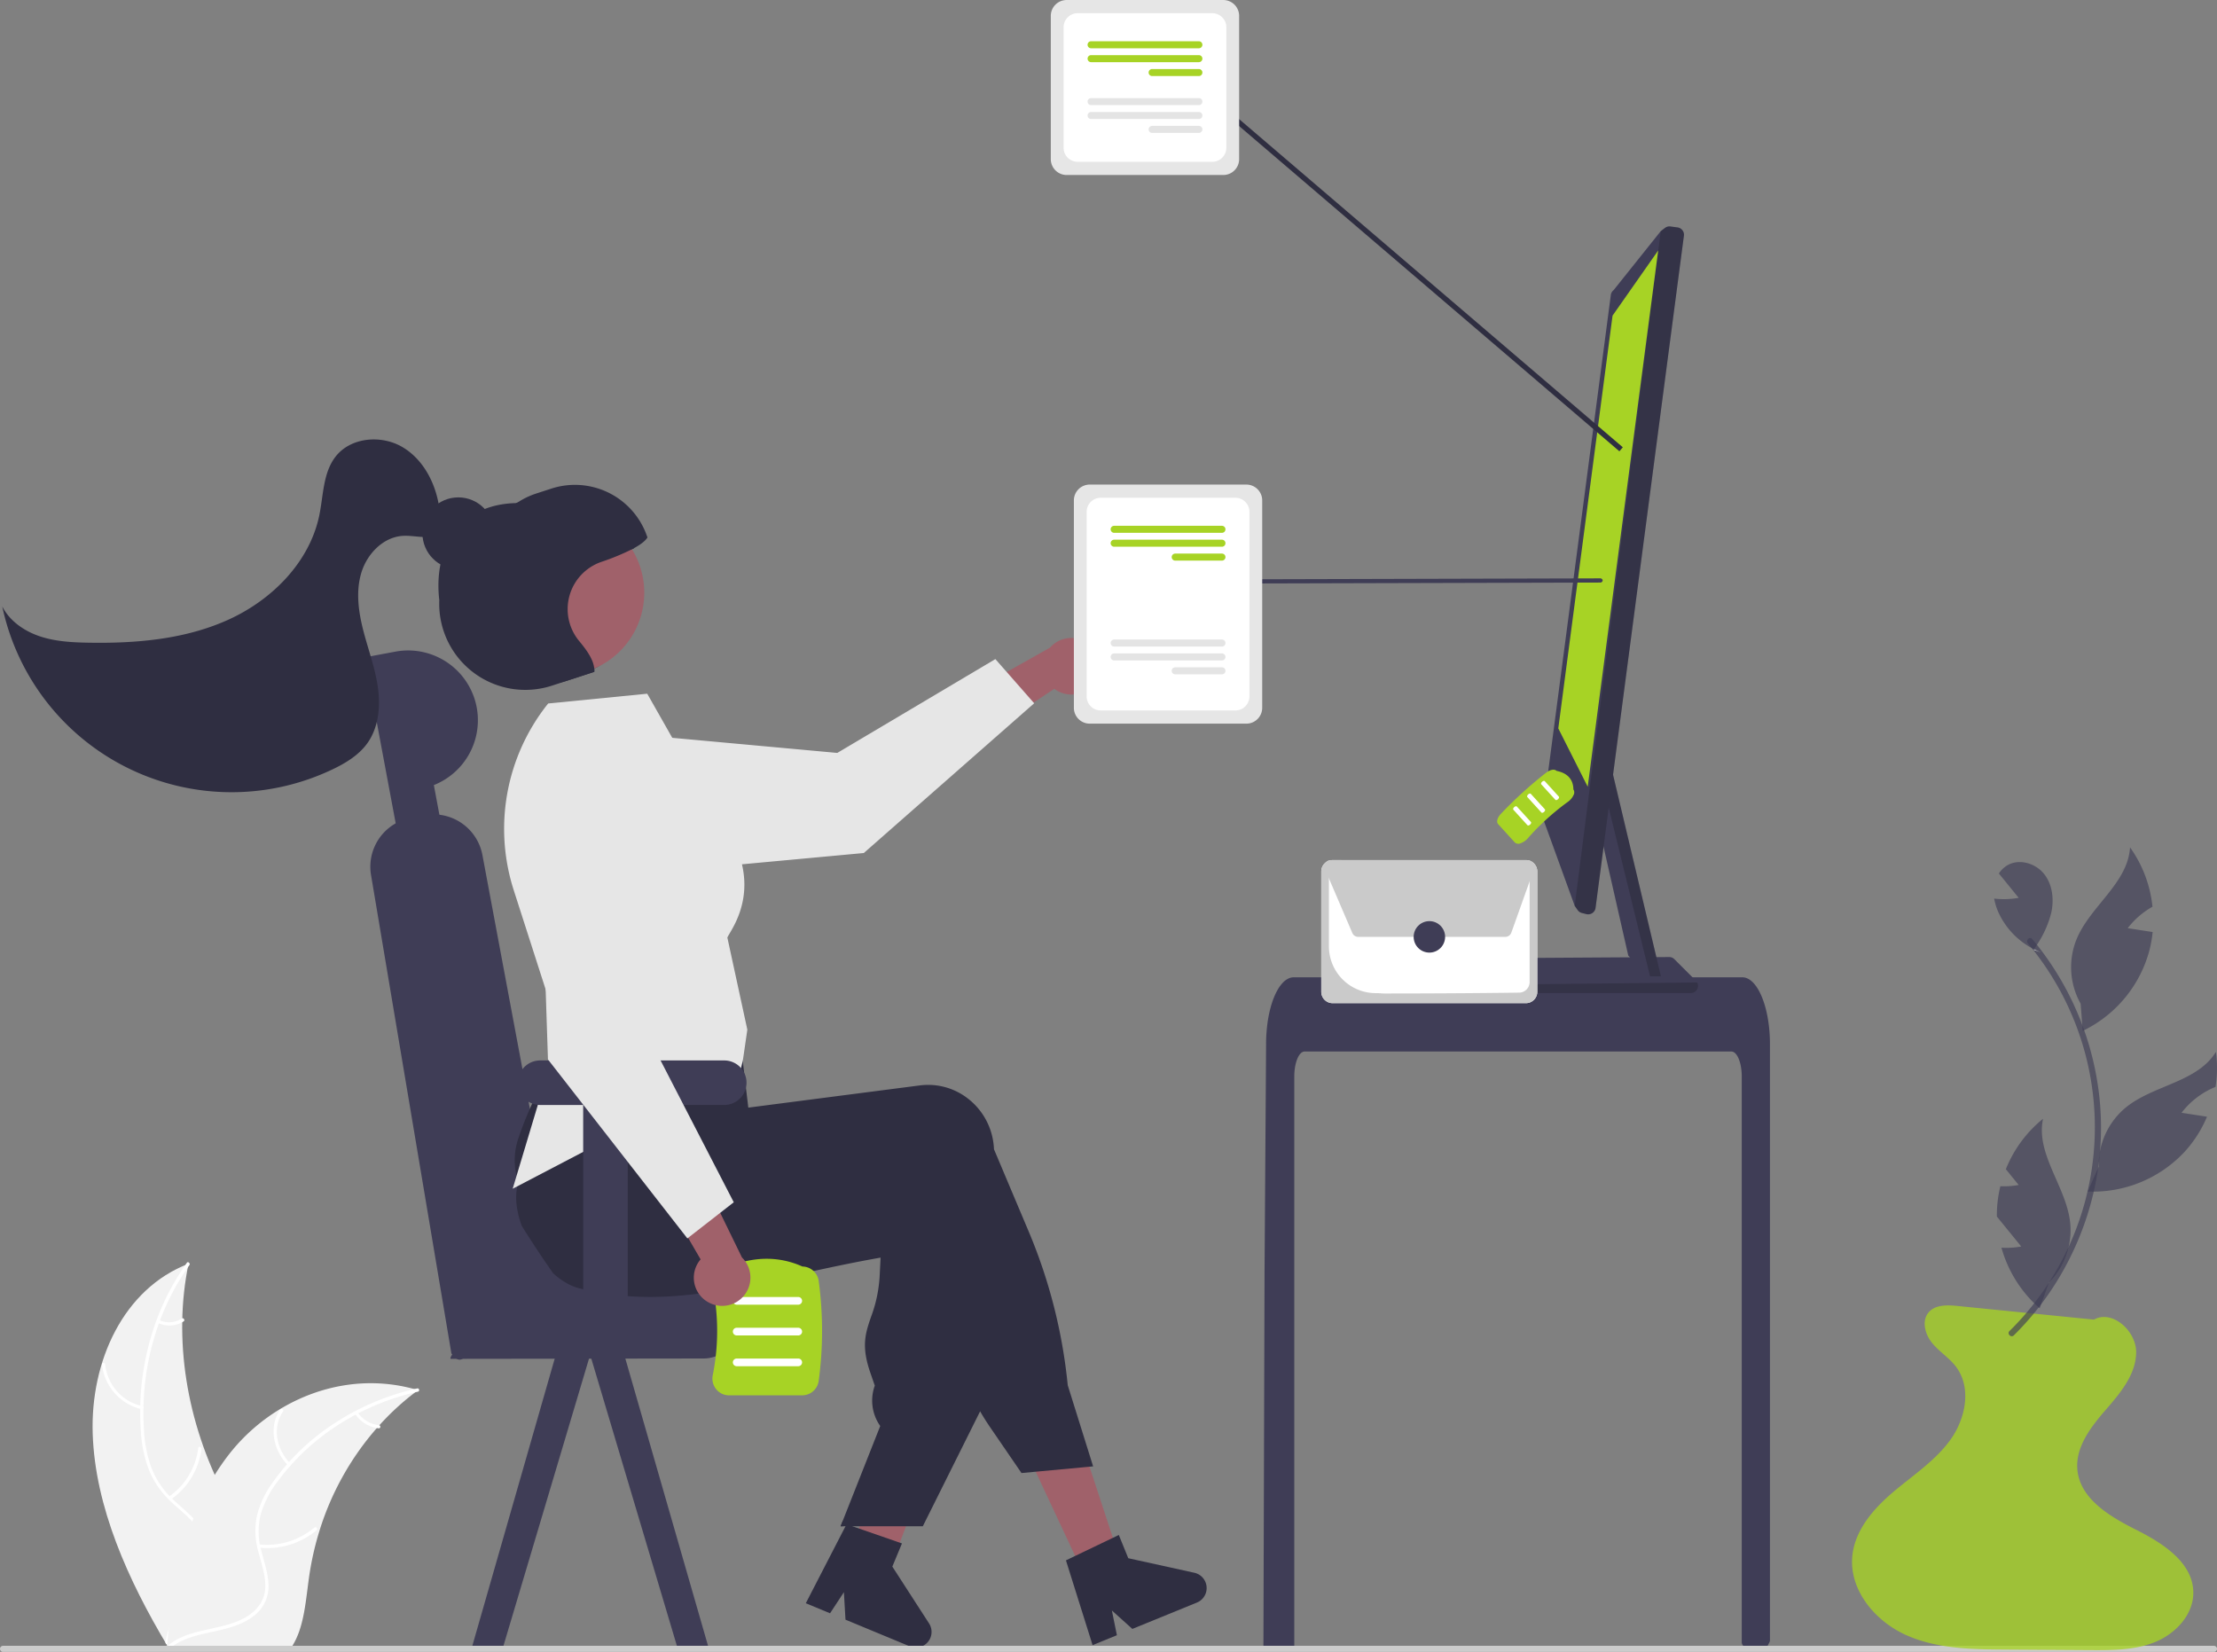 <svg id="Group_8363" data-name="Group 8363" xmlns="http://www.w3.org/2000/svg" width="864.67" height="644.317" viewBox="0 0 864.67 644.317">
  <rect x="0" y="0" width="864.67" height="644.317" fill="#808080" stroke="none"/>
  <path id="Path_8359" data-name="Path 8359" d="M932.56,686.88c-.953-28.439,12.06-56.7,37.376-66.387-6.032,29.065-.912,61.761,14.168,90.465,5.873,11.18,13.5,23.162,11.4,34.566-1.3,7.1-6.345,12.594-12.4,16.08s-13.106,5.219-20.071,6.918l-1.234,1.211C946.261,743.779,933.513,715.319,932.56,686.88Z" transform="translate(-896.402 -127.584)" fill="#f2f2f2"/>
  <path id="Path_8360" data-name="Path 8360" d="M969.448,621.024c-12.691,17.732-19.166,40.47-17.761,63.854a51.44,51.44,0,0,0,2.923,15.177,33.522,33.522,0,0,0,8.86,12.786c3.62,3.374,7.658,6.457,10.509,10.544a18.158,18.158,0,0,1,3,13.89c-1.063,5.683-4.181,10.353-7.406,14.791-3.58,4.927-7.386,9.977-8.223,16.443-.1.783-1.347.407-1.245-.375,1.457-11.25,11.207-17.792,14.753-27.962,1.655-4.746,1.8-10.225-1.216-15.154-2.64-4.31-6.8-7.492-10.492-10.881a35.979,35.979,0,0,1-9.089-12.242,48.261,48.261,0,0,1-3.486-15.089,103.582,103.582,0,0,1,2.692-33.339,96.834,96.834,0,0,1,15.208-33.375c.438-.613,1.408.323.973.931Z" transform="translate(-895.564 -127.584)" fill="#fff"/>
  <path id="Path_8361" data-name="Path 8361" d="M991.484,677.245A20.135,20.135,0,0,1,976,659.761c-.063-.81,1.192-.769,1.255.042a18.641,18.641,0,0,0,14.437,16.239.61.61,0,0,1-.2,1.2Z" transform="translate(-936.22 -127.584)" fill="#fff"/>
  <path id="Path_8362" data-name="Path 8362" d="M953.634,711.343a27.075,27.075,0,0,0,11.444-19c.1-.783,1.349-.407,1.245.375a28.153,28.153,0,0,1-11.952,19.742c-.626.426-1.359-.692-.737-1.116Z" transform="translate(-887.757 -127.584)" fill="#fff"/>
  <path id="Path_8363" data-name="Path 8363" d="M960.806,642.455a9.154,9.154,0,0,0,8.89-.612c.619-.435,1.352.684.737,1.116a10.249,10.249,0,0,1-9.83.7.761.761,0,0,1-.521-.789.545.545,0,0,1,.724-.414Z" transform="translate(-898.774 -127.584)" fill="#fff"/>
  <path id="Path_8364" data-name="Path 8364" d="M966.932,669.8c-.377.284-.755.568-1.131.862A101.685,101.685,0,0,0,951.845,683.5c-.334.358-.667.726-.989,1.094a110.234,110.234,0,0,0-22.335,39.962,115.861,115.861,0,0,0-4.123,18.395c-1.223,8.692-1.837,18.313-5.831,25.474a18.152,18.152,0,0,1-1.371,2.157l-46.1.783c-.113-.051-.225-.092-.339-.144l-1.827.116c.022-.331.053-.673.075-1,.012-.192.035-.385.047-.577.011-.128.023-.256.026-.374,0-.043.008-.085.013-.118,0-.117.018-.224.022-.331.165-1.912.34-3.824.536-5.737,0-.011,0-.011.007-.021,1.507-14.564,4.273-28.957,9.22-42.16.149-.4.3-.8.466-1.2a103.132,103.132,0,0,1,8.3-16.951,88.694,88.694,0,0,1,5.866-8.409,73.2,73.2,0,0,1,19.728-17.337c15.153-9.11,33.766-12.818,52.281-7.725C965.993,669.525,966.457,669.656,966.932,669.8Z" transform="translate(-803.89 -127.584)" fill="#f2f2f2"/>
  <path id="Path_8365" data-name="Path 8365" d="M966.466,670.39c-22,4.942-41.561,17.231-54.552,34.768a40.428,40.428,0,0,0-6.655,12.6,27.288,27.288,0,0,0,.046,14.5c1.144,4.606,2.835,9.258,2.867,13.907a14.416,14.416,0,0,1-5.8,11.732c-4.4,3.409-9.995,4.847-15.544,6.054-6.162,1.341-12.6,2.632-17.272,6.736-.566.5-1.437-.528-.872-1.024,8.134-7.141,20.729-5.886,30.051-10.988,4.35-2.381,7.816-6.2,8.148-11.55.291-4.679-1.449-9.478-2.647-14.137a29.571,29.571,0,0,1-.579-14.255,37.745,37.745,0,0,1,6.1-12.883,88.277,88.277,0,0,1,22.669-22.15,97.482,97.482,0,0,1,33.747-14.573c.76-.171,1.048,1.086.292,1.255Z" transform="translate(-803.435 -127.584)" fill="#fff"/>
  <path id="Path_8366" data-name="Path 8366" d="M924.161,699.191c-6.191-6.264-7.477-15.632-3.042-21.883.437-.616,1.521.175,1.083.792-4.155,5.857-2.917,14.5,2.871,20.356C925.683,699.072,924.767,699.8,924.161,699.191Z" transform="translate(-811.795 -127.584)" fill="#fff"/>
  <path id="Path_8367" data-name="Path 8367" d="M908.872,729.965a28.747,28.747,0,0,0,21.674-6.6c.568-.495,1.44.53.872,1.024a29.922,29.922,0,0,1-22.574,6.825c-.813-.076-.78-1.32.029-1.244Z" transform="translate(-807.882 -127.584)" fill="#fff"/>
  <path id="Path_8368" data-name="Path 8368" d="M884.713,678.481a11.3,11.3,0,0,0,8.226,4.964c.812.066.778,1.309-.029,1.244a12.656,12.656,0,0,1-9.11-5.472.634.634,0,0,1,.02-.88.658.658,0,0,1,.892.144Z" transform="translate(-745.195 -127.584)" fill="#fff"/>
  <path id="Path_8369" data-name="Path 8369" d="M745.442,654.584c-.1-.109.638-.2,2-.28v-45.72h66v3.68h29.71a13.155,13.155,0,0,1,13.14,13.14v18.91a13.149,13.149,0,0,1-13.14,13.14l-30.45.04-13.37.02h-.92l-13.38.02-37.37.05h-3.22C743.972,657.054,745.892,655.114,745.442,654.584Z" transform="translate(-568.689 -127.584)" fill="#3f3d56"/>
  <path id="Path_8370" data-name="Path 8370" d="M846.093,655.433c2.182,3.183,3.951,3.066,5.5,1.006a16.463,16.463,0,0,0,1.95-3.824c4.7-12.06,7.78-39.727,16.649-30.053,1.751,1.911,3.53,3.806,5.315,5.68,3.318,3.49,6.783,7.277,10.217,10.623,0,.01-.078-.362-.066-.354,1.693,1.657.418-12.673,1.088-16.7.142-.871.375-1.26.745-.912.029-.392.047-.782.044-1.178a16.457,16.457,0,0,0-.094-1.864c-.056-.569-.133-1.145-.241-1.725l-29-155.062a19.434,19.434,0,0,0-16.782-15.7,20.067,20.067,0,0,0-5.832.206l-5.278.987a19.164,19.164,0,0,0-5.933,2.168l-.01,0a19.42,19.42,0,0,0-9.553,20.454Z" transform="translate(-670.05 -127.584)" fill="#3f3d56"/>
  <path id="Path_8371" data-name="Path 8371" d="M452.574,616.176l13.614-6.511-18.7-56.9-20.093,9.61Z" transform="translate(-28.907 0)" fill="#a0616a"/>
  <path id="Path_8372" data-name="Path 8372" d="M664.715,734.586c.99.62,1.98,1.23,2.98,1.84,1.99,1.22,4,2.42,6.01,3.6,1.01.59,2.03,1.18,3.04,1.76v.03l.06.01.02.01,1.54.38,2.21-5.84,1.02-2.69,1.44-3.81,2.64-6.97,13.9-36.7-21.61-5.33-.81,3.31h-.01l-.4,1.64-7.55,30.62-1.54,6.26-.05.19-.93,3.74-.8,3.24-.89,3.62Z" transform="translate(-332.32 -127.584)" fill="#a0616a"/>
  <path id="Path_8373" data-name="Path 8373" d="M650.805,605.7c1.37,2.2,2.77,4.39,4.18,6.56q3.93,6.06,8.07,11.94c0,.01.01.01.02.02a28.238,28.238,0,0,0,5.3,3.87c.08.06.17.1.25.15a19.535,19.535,0,0,0,4.46,1.79l1.69.42c2.02.48,4.02.89,6.01,1.25,3.54.63,7.04,1.08,10.52,1.36.28.03.56.05.84.07,14.31,1.05,28.24-.64,42.78-3.41,7.18-1.36,14.51-2.99,22.1-4.68,2.48-.56,4.97-1.11,7.49-1.66.19-.04.39-.09.59-.13,3.6-.79,7.26-1.57,11.01-2.34,4.72-.97,9.59-1.91,14.65-2.8l-.36,7.13a53.662,53.662,0,0,1-3.38,16.03c-2.16,6.32-3.87,11.32-.26,21.73l1.74,5.04a17.213,17.213,0,0,0,1.77,15.23l.35.53-14.51,36.71-.94,2.38h7.43l9.14.01h15.49l22.35-44.84,1.07-2.14v-.11l-2.31-86.17c-.03-.76-.09-1.53-.19-2.29a26.2,26.2,0,0,0-9.97-17.64,25.23,25.23,0,0,0-18.79-5.14l-7.65.99-15.63,2.02-11.01,1.43-.22.03-32.47,4.2-2.33-9.5-.43-.16-13.67-5.01-47.28-17.33-.12-.04-3.11-1.14-.37.6c-.11.18-.22.36-.32.54a92.671,92.671,0,0,0-7.47,17.34,272.2,272.2,0,0,0-7.85,29.97q-.135.66-.24,1.2l-.03.11c-.03.17-.05.28-.06.31C648.045,594.674,648.805,600.214,650.805,605.7Z" transform="translate(-447.322 -127.584)" fill="#2f2e41"/>
  <path id="Path_8374" data-name="Path 8374" d="M606.37,573.948c.15-.64.34-1.29.54-1.92a136.825,136.825,0,0,1,5.54-14.02c2.36-5.2,5.19-10.77,8.56-16.8q2.445-4.38,5.26-9.11,1.41-2.37,2.93-4.83a2.527,2.527,0,0,1,.13-.22l.29-.48,46.78,6.26,17.42,2.33,1.04,8.68.25,2.15c.01,0,.01,0,0,.01l.7,5.86v.01l.93,7.74.08-.01,25.85-3.35,26.64-3.45,14.31-1.85a25.215,25.215,0,0,1,18.79,5.14,26.211,26.211,0,0,1,9.97,17.64c.09.7.15,1.42.18,2.13l13.5,31.99a206.4,206.4,0,0,1,15.26,60.04l9.9,31.65-1.41.13-20.98,1.95-5.54.52-12.2-17.81c-1.39-2.03-2.71-4.12-3.94-6.26a95.069,95.069,0,0,1-5.39-10.84l-26.39-62.8q-3.06.525-6.06,1-13.875,2.25-26.64,3.67c-27.67,3.09-51.63,3.33-72.96.71q-8.985-1.095-17.37-2.88-3.075-.645-6.07-1.39c-.47-.11-.93-.22-1.39-.34a25.519,25.519,0,0,1-17.85-16.68,26.038,26.038,0,0,1-.66-14.57Z" transform="translate(-404.882 -127.584)" fill="#2f2e41"/>
  <path id="Path_8375" data-name="Path 8375" d="M564.938,734.468l14.73-7.06,2.31-1.11,3.69,9.06,25.76,5.67a6.112,6.112,0,0,1,1,11.63l-25.17,10.27-7.99-7.19,1.96,9.65-9.48,3.87-10.39-33.07Z" transform="translate(-145.62 -127.584)" fill="#2f2e41"/>
  <path id="Path_8376" data-name="Path 8376" d="M536.821,592.93l-.94,2.38h.94Z" transform="translate(-208.027 0)" fill="#2f2e41"/>
  <path id="Path_8377" data-name="Path 8377" d="M353.7,547.444c0-5.36,1.8-9.71,4.01-9.72H524.2c2.22.01,4.01,4.36,4.02,9.72V768.087a2,2,0,0,0,1.809,1.994q2.425.233,4.851.433c.04,0,.08.01.12.01.88.08,1.76.14,2.64.21h.01q.679-1.255,1.342-2.533a2.012,2.012,0,0,0,.228-.929V534.834c0-1.48-.06-2.97-.16-4.44a56.878,56.878,0,0,0-.75-6.02c-1.69-9.29-5.51-15.58-9.85-15.6h-175a4.681,4.681,0,0,0-1.84.39,7.173,7.173,0,0,0-2.27,1.59,14.068,14.068,0,0,0-2.23,3.05c-2.14,3.77-3.67,9.39-4.21,15.93,0,.06-.01.12-.01.18-.14,1.62-.21,3.27-.2,4.92l-.14,21.43-.09,12.78-.27,40.1-.1,14.24-.44,146.2h0a2,2,0,0,0,2,2h8.04a2,2,0,0,0,2-2Z" transform="translate(151.096 -127.584)" fill="#3f3d56"/>
  <path id="Path_8378" data-name="Path 8378" d="M216.883,321.74,228.464,372.7l7.4,8.106H241.2l-22-92.646-1.088,15.739v.011Z" transform="translate(406.589 0)" fill="#3f3d56"/>
  <path id="Path_8379" data-name="Path 8379" d="M372.452,501.4l67.94-.43,6.03-.04,4.3-.03,5.01-.03h.04a2.765,2.765,0,0,1,1.94.8l8.46,8.46a2.184,2.184,0,0,1,.45.64.98.98,0,0,1,.13.22,2.824,2.824,0,0,1-2.54,3.94H376.2a2.8,2.8,0,0,1-2.52-1.6l-.69-1.5-1.42-3.05-1.61-3.44a2.741,2.741,0,0,1-.26-1.17,2.785,2.785,0,0,1,2.75-2.77Z" transform="translate(195.286 -127.584)" fill="#3f3d56"/>
  <path id="Path_8380" data-name="Path 8380" d="M369.7,511.825l.695,1.505a2.8,2.8,0,0,0,2.513,1.6h88.013a2.819,2.819,0,0,0,2.536-3.938.841.841,0,0,0-.127-.22Z" transform="translate(198.575 -127.584)" opacity="0.17"/>
  <path id="Path_8381" data-name="Path 8381" d="M216.883,303.894v.011l18.842,76.9h4.25l-22-92.646Z" transform="translate(407.817 0)" opacity="0.17"/>
  <path id="Path_8382" data-name="Path 8382" d="M375.213,445.568l26.67-202.91a2.892,2.892,0,0,1,1.1-1.92l18.36-22.98,1.65-1.27a2.929,2.929,0,0,1,2.14-.57l2.76.37a2.894,2.894,0,0,1,2.5,3.24h0l-27.64,210.24v.01l-1.69,12.86-2.01,15.27v.02l-3.12,23.76a2.832,2.832,0,0,1-1.25,2.02,2.873,2.873,0,0,1-2.33.42l-1.75-.44a2.939,2.939,0,0,1-1.66-1.14l-.78-1.11-.36-.52-12.08-33.3A2.876,2.876,0,0,1,375.213,445.568Z" transform="translate(226.365 -127.584)" fill="#3f3d56"/>
  <path id="Path_8383" data-name="Path 8383" d="M408.74,217.759,375.192,480.923l.364.515.777,1.107a2.929,2.929,0,0,0,1.66,1.141l1.753.441a2.906,2.906,0,0,0,3.579-2.438l34.455-262.157a2.9,2.9,0,0,0-2.493-3.248l-2.767-.364a2.855,2.855,0,0,0-2.131.573Z" transform="translate(238.972 -127.584)" opacity="0.17"/>
  <path id="Path_8384" data-name="Path 8384" d="M256.914,97.7l-17.8,25.411-21.16,161,11.472,22.759Z" transform="translate(389.81 0)" fill="#a7d325"/>
  <path id="Path_8385" data-name="Path 8385" d="M622.284,642.325l12.209.229L600.559,524.675l-12.209,3.771Z" transform="translate(-358.168 0)" fill="#3f3d56"/>
  <path id="Path_8386" data-name="Path 8386" d="M801.787,770.134l12.2-.23,33.48-112.39.46-1.48-7.83-2.42c-1.55.03-3.16.05-4.82.07l-1.19,3.85Z" transform="translate(-617.744 -127.584)" fill="#3f3d56"/>
  <path id="Path_8387" data-name="Path 8387" d="M688.287,723.4l15.434,5.348,2.422.837-3.753,9.034,14.315,22.154a6.112,6.112,0,0,1-7.473,8.968L684.122,759.33,683.5,748.6l-5.4,8.236-9.459-3.92,15.886-30.809Z" transform="translate(-354.364 -127.584)" fill="#2f2e41"/>
  <path id="Path_8388" data-name="Path 8388" d="M652.028,392.53a10.962,10.962,0,0,1-16.393,3.716L603.18,417.791l-.062-20.243,30.83-17.356a11.022,11.022,0,0,1,18.081,12.338Z" transform="translate(-224.426 -127.584)" fill="#a0616a"/>
  <path id="Path_8389" data-name="Path 8389" d="M817.3,401.886,802.16,384.659l-61.656,36.6-81.731-7.485a27.638,27.638,0,0,0-30.04,30.069h0A27.667,27.667,0,0,0,658.8,468.819l92.049-8.52Z" transform="translate(-413.948 -127.584)" fill="#e6e6e6"/>
  <path id="Path_8390" data-name="Path 8390" d="M757.53,402.152l.142-.178,38.63-3.812,26.1,45.976c22.436,27.429,6.133,46.344,5.157,49.157l7.788,35.908L833.6,541.22l-.872,3.57-88.9,46.45,18.271-60.869-17.84-55.509a78.2,78.2,0,0,1,13.265-72.709Z" transform="translate(-543.872 -127.584)" fill="#e6e6e6"/>
  <path id="Path_8391" data-name="Path 8391" d="M784.987,361.694c-.02.49-.03.98-.03,1.46a33.569,33.569,0,0,0,43.98,31.86l6.17-2.01c.05-.02.11-.03.16-.05l10.17-3.32a6.948,6.948,0,0,0-.02-1.29c15.17-6.48-5.8-27.77-11.01-43.76-.81-2.49,27.04-.63,25.72-2.76.29-.15.58-.3.85-.45a41.215,41.215,0,0,0-45.52-17.74c-.22.05-.45.12-.67.18-19.76.49-30.14,14.26-30.14,32.14A49.039,49.039,0,0,0,784.987,361.694Z" transform="translate(-613.654 -127.584)" fill="#2f2e41"/>
  <path id="Path_8392" data-name="Path 8392" d="M782.278,368.734a32.217,32.217,0,0,0,40.61,20.63q1.38-.45,2.7-1.02a32.2,32.2,0,0,0,17.93-39.58,31.879,31.879,0,0,0-3.22-6.94,32.206,32.206,0,0,0-58.02,26.91Z" transform="translate(-593.826 -127.584)" fill="#a0616a"/>
  <path id="Path_8393" data-name="Path 8393" d="M822.524,393c.05-.02.11-.03.16-.05l10.17-3.32a6.949,6.949,0,0,0-.02-1.29c-.3-3.348-2.653-6.855-5.808-10.641a19.489,19.489,0,0,1,8.568-30.949l.26-.091a90.173,90.173,0,0,0,11.69-4.84c.29-.15.58-.3.85-.45,2.54-1.4,4.38-2.8,5.19-4.14a29.747,29.747,0,0,0-37.51-19.06l-5.9,1.92a29.635,29.635,0,0,0-17.2,14.64c-4.16,2.98-7.44,7.36-10.01,12.53C770.044,373.2,794.984,401.844,822.524,393Z" transform="translate(-601.071 -127.584)" fill="#2f2e41"/>
  <path id="Path_8394" data-name="Path 8394" d="M740.816,549.884a8.7,8.7,0,0,0,5.579,8.12,8.471,8.471,0,0,0,2.431.54c.22.02.45.03.67.03h16.79v81.46c.25.33.51.66.77.99,1.44,1.84,2.9,3.68,4.38,5.49.32.4.64.79.95,1.18.49.59.97,1.18,1.45,1.76.17.2.33.39.49.59.82.98,1.64,1.96,2.48,2.94v.01c.01.01.01.01.01.02l.42.48c.67.79,1.34,1.59,2.03,2.38a8.36,8.36,0,0,0,2.44-2.05,8.077,8.077,0,0,0,1.06-1.64c.01-.01.01-.02.02-.04a.5.5,0,0,0,.03-.07,8.543,8.543,0,0,0,.84-3.75v-89.75H821.3a8.385,8.385,0,0,0,3.24-.63,8.65,8.65,0,0,0,5.22-6.08v-.01a8.559,8.559,0,0,0-.7-5.86c.01-.01.01-.01,0-.01a7.944,7.944,0,0,0-1.53-2.13v-.01c0-.01,0-.01-.01-.02a8.708,8.708,0,0,0-6.22-2.62H749.5A8.685,8.685,0,0,0,740.816,549.884Z" transform="translate(-538.833 -127.584)" fill="#3f3d56"/>
  <path id="Path_8395" data-name="Path 8395" d="M857.53,381.756A27.215,27.215,0,0,1,889.284,403.5h0a27.22,27.22,0,0,1-16.719,30.3l8.182,43.752-17.075,3.193-18.094-96.759Z" transform="translate(-703.357 -127.584)" fill="#3f3d56"/>
  <ellipse id="Ellipse_2084" data-name="Ellipse 2084" cx="14" cy="14" rx="14" ry="14" transform="translate(164.754 194)" fill="#2f2e41"/>
  <path id="Path_8396" data-name="Path 8396" d="M872.016,375.782c6.074,2.027,12.569,2.372,18.972,2.482,18.63.322,37.732-1.31,54.688-9.036S977.229,346.822,981,328.575c1.625-7.865,1.434-16.625,6.39-22.944,5.882-7.5,17.7-8.522,25.937-3.722s13.042,14.142,14.44,23.57l3.317,5.392c-.078,3.472-3.834,5.781-7.292,6.106s-6.933-.627-10.4-.37c-7.589.564-13.777,7.056-15.989,14.338s-1.147,15.158.746,22.529,4.6,14.562,5.678,22.095.347,15.709-4.085,21.9c-3.327,4.643-8.4,7.722-13.55,10.184a91.423,91.423,0,0,1-128.842-63.516C860.256,369.842,865.946,373.756,872.016,375.782Z" transform="translate(-856.466 -127.584)" fill="#2f2e41"/>
  <path id="Path_8397" data-name="Path 8397" d="M717.838,671.826h28.515a6.514,6.514,0,0,0,6.445-5.6,144.982,144.982,0,0,0,0-39.047,6.515,6.515,0,0,0-6.335-5.6c-8.972-4.021-18.633-4.021-28.722,0a6.439,6.439,0,0,0-4.9,2.363,6.587,6.587,0,0,0-1.359,5.491,87.659,87.659,0,0,1,0,34.539,6.587,6.587,0,0,0,1.359,5.491A6.437,6.437,0,0,0,717.838,671.826Z" transform="translate(-433.497 -127.584)" fill="#a7d325"/>
  <path id="Path_8398" data-name="Path 8398" d="M720.642,636.467h24a1.5,1.5,0,0,0,0-3h-24a1.5,1.5,0,0,0,0,3Z" transform="translate(-433.314 -127.584)" fill="#fff"/>
  <path id="Path_8399" data-name="Path 8399" d="M720.642,648.467h24a1.5,1.5,0,0,0,0-3h-24a1.5,1.5,0,0,0,0,3Z" transform="translate(-433.314 -127.584)" fill="#fff"/>
  <path id="Path_8400" data-name="Path 8400" d="M720.642,660.467h24a1.5,1.5,0,0,0,0-3h-24a1.5,1.5,0,0,0,0,3Z" transform="translate(-433.314 -127.584)" fill="#fff"/>
  <path id="Path_8401" data-name="Path 8401" d="M563.216,353.983v0a.94.94,0,0,0-1.025-.819l-154.281.411a.938.938,0,0,0-1.018.822v0a.94.94,0,0,0,1.025.819l154.281-.411a.938.938,0,0,0,1.018-.822Z" transform="translate(61.861 -127.584)" fill="#3f3d56"/>
  <path id="Path_8402" data-name="Path 8402" d="M418.332,449l6.551,7.205a2.074,2.074,0,0,0,2.22.288,6.6,6.6,0,0,0,2.8-1.922,95.875,95.875,0,0,1,15.672-14.248,6.6,6.6,0,0,0,2.179-2.609,2.1,2.1,0,0,0-.049-2.207c-.065-3.942-2.286-6.384-6.6-7.261-.757-.788-2.466-.488-4,.707a159.154,159.154,0,0,0-17.717,16.108C418.044,446.492,417.588,448.185,418.332,449Z" transform="translate(165.947 -127.584)" fill="#a7d325"/>
  <path id="Path_8403" data-name="Path 8403" d="M423.979,433.494l5.514,6.064c.19.209.649.1,1.025-.24s.526-.788.336-1l-5.514-6.064c-.19-.209-.649-.1-1.025.24S423.789,433.285,423.979,433.494Z" transform="translate(177.137 -127.584)" fill="#fff"/>
  <path id="Path_8404" data-name="Path 8404" d="M429.423,438.445l5.514,6.064c.19.209.649.1,1.025-.24s.526-.788.336-1l-5.514-6.064c-.19-.209-.649-.1-1.025.24S429.232,438.235,429.423,438.445Z" transform="translate(166.249 -127.584)" fill="#fff"/>
  <path id="Path_8405" data-name="Path 8405" d="M434.868,443.395l5.514,6.064c.19.209.649.1,1.025-.24s.526-.788.336-1l-5.514-6.064c-.19-.209-.649-.1-1.025.24S434.677,443.186,434.868,443.395Z" transform="translate(155.359 -127.584)" fill="#fff"/>
  <path id="Path_8406" data-name="Path 8406" d="M167.3,770.711a1.186,1.186,0,0,0,1.19,1.19h862.29a1.19,1.19,0,0,0,0-2.38H168.49a1.187,1.187,0,0,0-1.19,1.19Z" transform="translate(-167.3 -127.584)" fill="#ccc"/>
  <path id="Path_8407" data-name="Path 8407" d="M761.613,635.375a10.962,10.962,0,0,1-2.737-16.585l-19.582-33.676,20.211,1.139,15.5,31.8a11.021,11.021,0,0,1-13.389,17.317Z" transform="translate(-485.626 -127.584)" fill="#a0616a"/>
  <path id="Path_8408" data-name="Path 8408" d="M803.216,610.616l18.095-14.094L788.43,532.8l12.321-81.144a27.638,27.638,0,0,0-28.234-31.771h0A27.667,27.667,0,0,0,745.8,448.422l3.044,92.393Z" transform="translate(-535.131 -127.584)" fill="#e6e6e6"/>
  <path id="Path_8409" data-name="Path 8409" d="M545.861,409.841h61.1a6.183,6.183,0,0,0,6.176-6.176v-80.9a6.183,6.183,0,0,0-6.176-6.176h-61.1a6.183,6.183,0,0,0-6.176,6.176v80.9a6.183,6.183,0,0,0,6.176,6.176Z" transform="translate(-120.853 -127.584)" fill="#e6e6e6"/>
  <path id="Path_8410" data-name="Path 8410" d="M550.156,404.693h52.511a5.49,5.49,0,0,0,5.484-5.484V327.215a5.49,5.49,0,0,0-5.484-5.484H550.156a5.49,5.49,0,0,0-5.484,5.484v71.994a5.49,5.49,0,0,0,5.484,5.484Z" transform="translate(-120.853 -127.584)" fill="#fff"/>
  <path id="Path_8411" data-name="Path 8411" d="M555.4,335.413h42.034a1.371,1.371,0,0,0,0-2.742H555.4a1.371,1.371,0,0,0,0,2.742Z" transform="translate(-120.854 -127.584)" fill="#a7d325"/>
  <path id="Path_8412" data-name="Path 8412" d="M555.4,340.83h42.034a1.371,1.371,0,1,0,0-2.742H555.4a1.371,1.371,0,0,0,0,2.742Z" transform="translate(-120.854 -127.584)" fill="#a7d325"/>
  <path id="Path_8413" data-name="Path 8413" d="M555.4,346.247h18.22a1.371,1.371,0,1,0,0-2.742H555.4a1.371,1.371,0,1,0,0,2.742Z" transform="translate(-97.041 -127.584)" fill="#a7d325"/>
  <path id="Path_8417" data-name="Path 8417" d="M555.4,379.772h42.034a1.371,1.371,0,0,0,0-2.742H555.4a1.371,1.371,0,0,0,0,2.742Z" transform="translate(-120.854 -127.584)" fill="#e4e4e4"/>
  <path id="Path_8418" data-name="Path 8418" d="M555.4,385.189h42.034a1.371,1.371,0,1,0,0-2.742H555.4a1.371,1.371,0,0,0,0,2.742Z" transform="translate(-120.854 -127.584)" fill="#e4e4e4"/>
  <path id="Path_8419" data-name="Path 8419" d="M555.4,390.606h18.22a1.371,1.371,0,1,0,0-2.742H555.4a1.371,1.371,0,1,0,0,2.742Z" transform="translate(-97.041 -127.584)" fill="#e4e4e4"/>
  <path id="Path_8420" data-name="Path 8420" d="M396.421,174.459,232.506,34.256h-.26v2.058h-.5L395.082,176.023Z" transform="translate(236.508 0)" fill="#2f2e41"/>
  <path id="Path_8421" data-name="Path 8421" d="M436.844,463.055h75.368a4.446,4.446,0,0,1,4.441,4.441V514.42a4.446,4.446,0,0,1-4.441,4.441H436.844a4.446,4.446,0,0,1-4.441-4.441V467.5A4.446,4.446,0,0,1,436.844,463.055Z" transform="translate(82.914 -127.584)" fill="#fff"/>
  <path id="Path_8422" data-name="Path 8422" d="M436.844,463.055h75.368a4.446,4.446,0,0,1,4.441,4.441V514.42a4.446,4.446,0,0,1-4.441,4.441H436.844a4.446,4.446,0,0,1-4.441-4.441V467.5A4.446,4.446,0,0,1,436.844,463.055Zm-1.458,33.706a18.258,18.258,0,0,0,17.95,18.186c7.647.1-4.231.138,4.992.138,21.091,0,43.083-.2,51.288-.332a4.138,4.138,0,0,0,4.052-4.121V467.5a1.462,1.462,0,0,0-1.457-1.461H436.847a1.462,1.462,0,0,0-1.461,1.457Z" transform="translate(82.914 -127.584)" fill="#cacaca"/>
  <path id="Path_8423" data-name="Path 8423" d="M446.7,493h57.423a2.468,2.468,0,0,0,2.32-1.636l8.868-24.881a2.463,2.463,0,0,0-2.316-3.29l-77.013-.137h0a2.463,2.463,0,0,0-2.264,3.433l.134-.057-.134.057,10.722,25.018A2.46,2.46,0,0,0,446.7,493Z" transform="translate(83 -127.584)" fill="#cacaca"/>
  <ellipse id="Ellipse_2085" data-name="Ellipse 2085" cx="6.136" cy="6.136" rx="6.136" ry="6.136" transform="translate(551.35 359.283)" fill="#3f3d56"/>
  <path id="Path_8424" data-name="Path 8424" d="M176.75,739.994c1.2,8.84,7.21,16.82,14.94,22.03a39.486,39.486,0,0,0,5.81,3.25,50.536,50.536,0,0,0,6.87,2.52c10.3,3.01,21.43,3.14,32.26,3.2l32.84.21c8.63.05,17.54.05,25.51-3.26a3.662,3.662,0,0,0,.35-.15c7.83-3.38,14.5-10.81,14.31-19.31a17.42,17.42,0,0,0-2.46-8.49,24.861,24.861,0,0,0-3.64-4.76c-4.34-4.5-10.36-8.03-16-10.87-9.3-4.67-19.81-10.73-22.53-20.33a17.23,17.23,0,0,1-.58-3.09c-.64-6.6,2.57-12.67,6.66-18.1.4-.54.82-1.08,1.25-1.62.92-1.15,1.87-2.28,2.81-3.36.4-.46.8-.93,1.21-1.4,3.78-4.38,7.59-9.06,9.58-14.29a20.674,20.674,0,0,0,1.41-6.86c.22-8.49-9.27-17.04-16.45-13.03q-5.28-.51-10.56-1.05c-4.32-.43-8.62-.86-12.93-1.3h-.01c-.97-.08-1.92-.18-2.87-.28q-13.455-1.335-26.89-2.69c-3.98-.39-8.66-.54-11.25,2.52-2.82,3.34-1.36,8.62,1.43,11.99s6.66,5.74,9.28,9.22c3.39,4.5,4.18,10.19,3.21,15.77a28.307,28.307,0,0,1-1.26,4.76,31.828,31.828,0,0,1-4.03,7.77c-5.88,8.24-14.59,13.92-22.32,20.45s-14.98,14.84-16.04,24.9c-.03.29-.06.59-.07.89A22.9,22.9,0,0,0,176.75,739.994Z" transform="translate(545.793 -127.584)" fill="#a7d325" opacity="0.78"/>
  <path id="Path_8425" data-name="Path 8425" d="M214.573,648.428a113.694,113.694,0,0,0,19.733-26.118,115.962,115.962,0,0,0,11.556-30.473,111.393,111.393,0,0,0,2.389-32.968,115.435,115.435,0,0,0-23.913-61.813q-1.268-1.626-2.6-3.2c-.987-1.175-2.665.517-1.685,1.685a111.539,111.539,0,0,1-7.17,151.205c-1.094,1.078.591,2.763,1.685,1.685Z" transform="translate(570.858 -127.584)" fill="#3f3d56" opacity="0.66"/>
  <path id="Path_8426" data-name="Path 8426" d="M238.78,499.08a28.891,28.891,0,0,1-2.83-1.234c-.047.072-.092.145-.139.216Z" transform="translate(557.378 -127.584)" fill="#e6e6e6"/>
  <path id="Path_8427" data-name="Path 8427" d="M231.421,478.064a22.98,22.98,0,0,0,2.09,6.28,30.109,30.109,0,0,0,12.55,13.02c.3.16.61.33.92.48.37-.58.75-1.16,1.11-1.74a40.338,40.338,0,0,0,5.58-12.44c1.16-5.21.53-11.06-2.81-15.23s-9.69-6.04-14.3-3.34a10.063,10.063,0,0,0-3.3,3.19c.46.57.92,1.13,1.38,1.7a1.731,1.731,0,0,0,.13.15c.4.5.81.99,1.21,1.49,1.67,2.05,3.33,4.11,5,6.15a31.634,31.634,0,0,1-7.14.49l-.58-.03C232.651,478.194,232.031,478.144,231.421,478.064Z" transform="translate(546.342 -127.584)" fill="#3f3d56" opacity="0.66"/>
  <path id="Path_8428" data-name="Path 8428" d="M196.117,519.074l.64,8.34.17,2.26c.18-.09.37-.18.55-.27a48.8,48.8,0,0,0,25.47-31.19,47.409,47.409,0,0,0,1.25-7.09c-3.24-.5-6.49-1.01-9.73-1.51a31.939,31.939,0,0,1,9.66-8.37,48.271,48.271,0,0,0-8.75-23.15c-.84,13.98-15.48,22.87-20.84,35.8a29.082,29.082,0,0,0,1.58,25.18Z" transform="translate(615.376 -127.584)" fill="#3f3d56" opacity="0.66"/>
  <path id="Path_8429" data-name="Path 8429" d="M167.3,592.324c.78.04,1.56.06,2.33.05a48.867,48.867,0,0,0,35.44-15.55,47.463,47.463,0,0,0,8.73-13.67l-.2-.03c-3.24-.5-6.49-1.01-9.73-1.51a31.815,31.815,0,0,1,13.25-10.1,47.66,47.66,0,0,0,.16-13.65c-7.32,11.93-24.43,12.89-35.24,21.77a29.147,29.147,0,0,0-9.95,16.83,27.42,27.42,0,0,0-.51,4.94c-.01.4-.01.79,0,1.18l-.24.54Z" transform="translate(646.97 -127.584)" fill="#3f3d56" opacity="0.66"/>
  <path id="Path_8430" data-name="Path 8430" d="M227.707,606.134c2.07,2.54,4.14,5.1,6.21,7.64a31.7,31.7,0,0,1-7.72.46,48.875,48.875,0,0,0,12.77,21.67c.57.56,1.16,1.11,1.76,1.63.12.11.25.22.37.33l.54-1.53.01-.01,3.06-8.47a28.941,28.941,0,0,0,7.75-14.21v-.02a27.914,27.914,0,0,0,.49-9.6c-1.71-13.89-13.45-26.38-10.53-40.07a48.471,48.471,0,0,0-14.5,19.67c1.67,2.05,3.33,4.11,5,6.15a31.628,31.628,0,0,1-7.14.49,46.76,46.76,0,0,0-1.36,10.34c-.01.5-.01.99,0,1.49,1.05,1.3,2.11,2.59,3.16,3.89a1.727,1.727,0,0,0,.13.15Z" transform="translate(554.406 -127.584)" fill="#3f3d56" opacity="0.66"/>
  <path id="Path_8431" data-name="Path 8431" d="M554.861,195.841h61.1a6.183,6.183,0,0,0,6.176-6.176v-55.9a6.183,6.183,0,0,0-6.176-6.176h-61.1a6.183,6.183,0,0,0-6.176,6.176v55.9a6.183,6.183,0,0,0,6.176,6.177Z" transform="translate(-138.853 -127.584)" fill="#e6e6e6"/>
  <path id="Path_8432" data-name="Path 8432" d="M559.156,190.693h52.511a5.49,5.49,0,0,0,5.484-5.484V138.215a5.49,5.49,0,0,0-5.484-5.484H559.156a5.49,5.49,0,0,0-5.484,5.484v46.994A5.49,5.49,0,0,0,559.156,190.693Z" transform="translate(-138.853 -127.584)" fill="#fff"/>
  <path id="Path_8433" data-name="Path 8433" d="M564.4,146.413h42.034a1.371,1.371,0,0,0,0-2.742H564.4a1.371,1.371,0,0,0,0,2.742Z" transform="translate(-138.854 -127.584)" fill="#a7d325"/>
  <path id="Path_8434" data-name="Path 8434" d="M564.4,151.83h42.034a1.371,1.371,0,1,0,0-2.742H564.4a1.371,1.371,0,0,0,0,2.742Z" transform="translate(-138.854 -127.584)" fill="#a7d325"/>
  <path id="Path_8435" data-name="Path 8435" d="M564.4,157.247h18.22a1.371,1.371,0,1,0,0-2.742H564.4a1.371,1.371,0,1,0,0,2.742Z" transform="translate(-115.041 -127.584)" fill="#a7d325"/>
  <path id="Path_8436" data-name="Path 8436" d="M564.4,168.592h42.034a1.371,1.371,0,0,0,0-2.742H564.4a1.371,1.371,0,0,0,0,2.742Z" transform="translate(-138.854 -127.584)" fill="#e4e4e4"/>
  <path id="Path_8437" data-name="Path 8437" d="M564.4,174.009h42.034a1.371,1.371,0,0,0,0-2.742H564.4a1.371,1.371,0,0,0,0,2.742Z" transform="translate(-138.854 -127.584)" fill="#e4e4e4"/>
  <path id="Path_8438" data-name="Path 8438" d="M564.4,179.426h18.22a1.371,1.371,0,1,0,0-2.742H564.4a1.371,1.371,0,1,0,0,2.742Z" transform="translate(-115.041 -127.584)" fill="#e4e4e4"/>
</svg>
